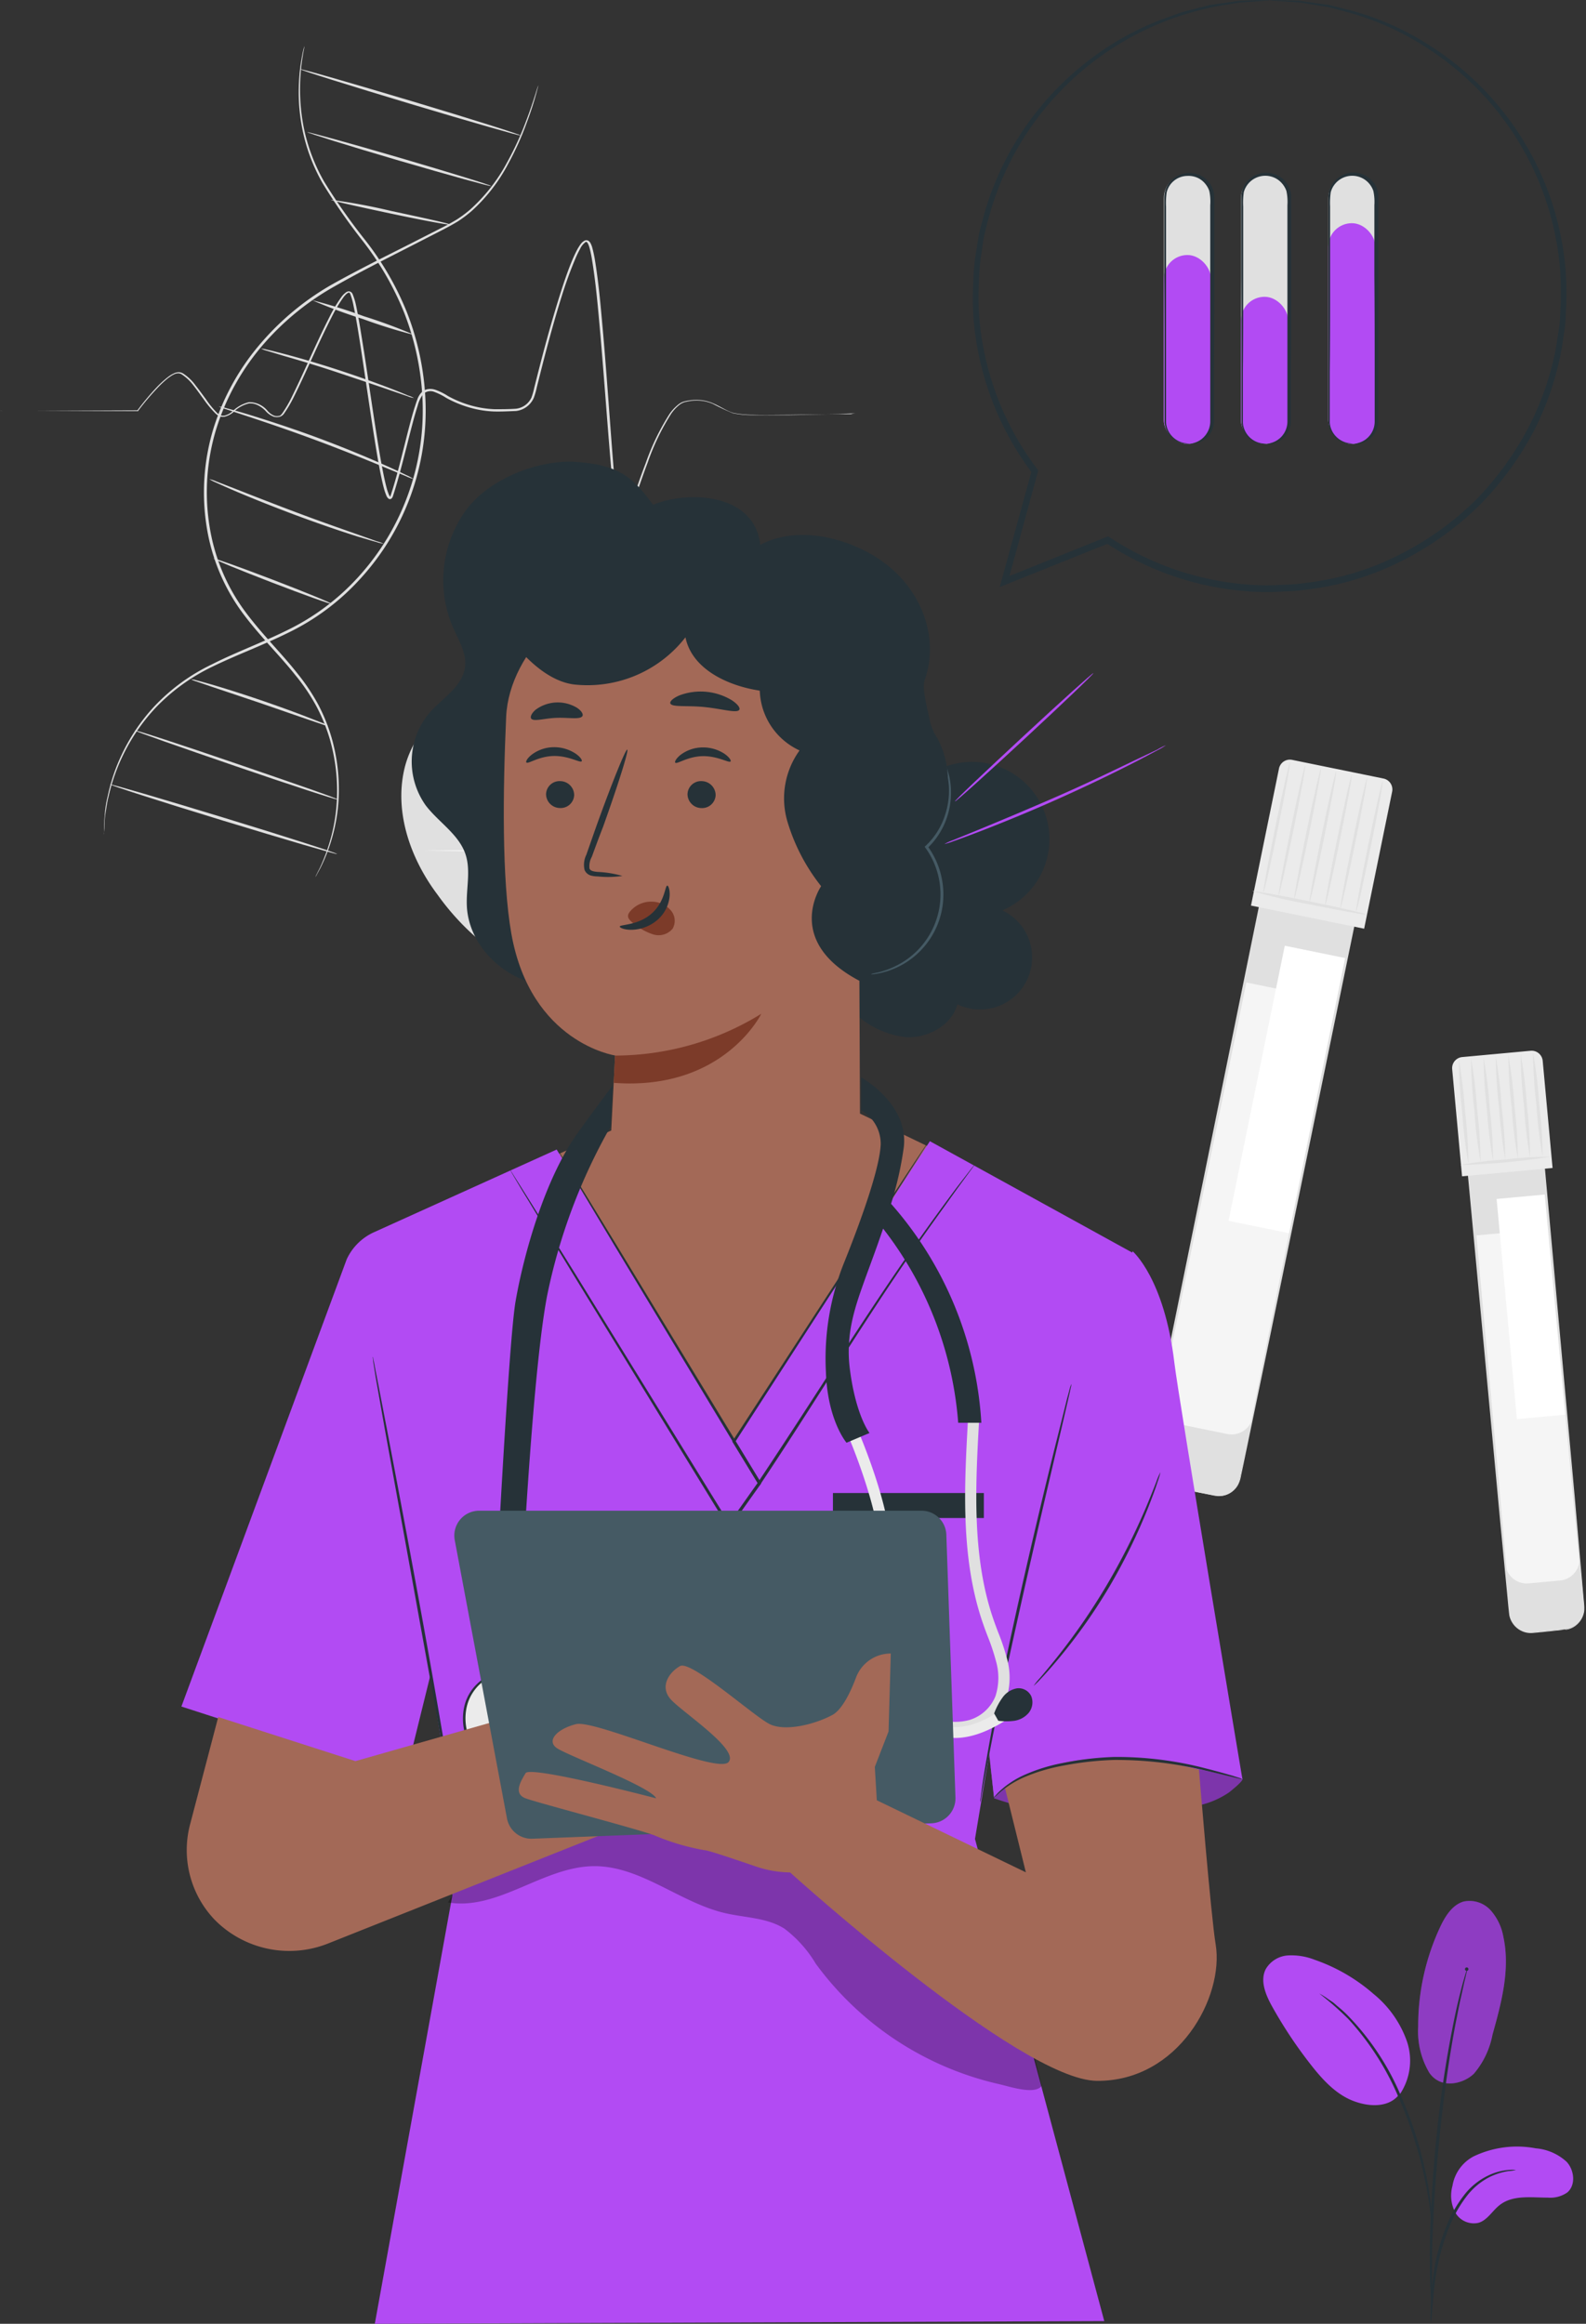 <svg xmlns="http://www.w3.org/2000/svg" width="206.526" height="302.576" viewBox="0 0 206.526 302.576"><rect x="0" y="0" width="206.526" height="302.576" fill="#333333" stroke="none"/><defs><style>.a{fill:#e0e0e0;}.b{fill:#f5f5f5;}.c{fill:#fff;}.d{fill:#ebebeb;}.e{fill:#fafafa;}.f{fill:#263238;}.g{fill:#455a64;}.h{fill:#b24bf3;}.i{fill:#a36957;}.j{fill:#7c3b29;}.k{opacity:0.3;}.l{opacity:0.2;}</style></defs><g transform="translate(-356.04 -47.262)"><g transform="translate(356.04 53.266)"><path class="a" d="M400.83,55.55a1.874,1.874,0,0,1-.043.326c-.036.21-.109.522-.167.934a27.093,27.093,0,0,0-.348,3.622,25.5,25.5,0,0,0,.478,5.737,23.587,23.587,0,0,0,2.695,7.1,77.1,77.1,0,0,0,5.332,7.577,38.523,38.523,0,0,1,5.353,9.236,35.6,35.6,0,0,1,2.463,11.525,32.438,32.438,0,0,1-8.483,23.3,30.722,30.722,0,0,1-9.417,7.041c-3.383,1.666-6.751,2.9-9.721,4.346a25.426,25.426,0,0,0-7.468,5.36,24.861,24.861,0,0,0-6.193,11.692c-.2.768-.268,1.449-.377,2.072a11.754,11.754,0,0,0-.145,1.536,7.565,7.565,0,0,1-.051.949,2.235,2.235,0,0,1,0,.326,2.168,2.168,0,0,1,0-.326v-.949c0-.4.072-.934.116-1.55a13.485,13.485,0,0,1,.34-2.086,24.157,24.157,0,0,1,1.84-5.5,24.629,24.629,0,0,1,4.3-6.346,25.411,25.411,0,0,1,7.519-5.455c2.992-1.521,6.36-2.745,9.714-4.4a30.49,30.49,0,0,0,9.265-6.925,32.177,32.177,0,0,0,8.381-23.065A35.386,35.386,0,0,0,413.8,90.212a38.713,38.713,0,0,0-5.281-9.171,77.137,77.137,0,0,1-5.317-7.635,23.435,23.435,0,0,1-2.666-7.193,24.629,24.629,0,0,1-.42-5.8,24.032,24.032,0,0,1,.42-3.622c.072-.413.152-.724.2-.927Z" transform="translate(-361.192 -55.55)"/><path class="a" d="M436.253,62.6a41.611,41.611,0,0,1-1.492,4.8,37.971,37.971,0,0,1-2.419,5.382,22.216,22.216,0,0,1-4.774,6.179,15.4,15.4,0,0,1-1.789,1.347c-.652.4-1.333.768-2.036,1.13l-4.383,2.246c-3.028,1.55-6.28,3.173-9.613,5.071a34.77,34.77,0,0,0-9.2,7.454,30.765,30.765,0,0,0-6.223,11.083,28.179,28.179,0,0,0-.9,12.655,25.223,25.223,0,0,0,4.47,10.931c2.238,3.079,4.875,5.614,6.983,8.3a26.186,26.186,0,0,1,2.745,4.115,23.593,23.593,0,0,1,1.7,4.23,24.49,24.49,0,0,1,.927,7.758,22.731,22.731,0,0,1-1.007,5.8,21.646,21.646,0,0,1-1.391,3.463c-.2.362-.355.645-.464.855a1.5,1.5,0,0,1-.174.283s.043-.109.138-.3.246-.5.435-.862a24.333,24.333,0,0,0,1.318-3.47,22.9,22.9,0,0,0,.927-5.8,24.246,24.246,0,0,0-.963-7.606,23.234,23.234,0,0,0-1.71-4.172,25.478,25.478,0,0,0-2.731-4.049c-2.1-2.659-4.745-5.179-7.019-8.294a25.578,25.578,0,0,1-4.556-11.076,28.592,28.592,0,0,1,.905-12.822,31.235,31.235,0,0,1,6.3-11.221,35.076,35.076,0,0,1,9.316-7.592c3.347-1.862,6.606-3.47,9.642-5.006l4.383-2.231c.724-.355,1.391-.724,2.028-1.108a15.43,15.43,0,0,0,1.76-1.311,22.355,22.355,0,0,0,4.766-6.078,39.84,39.84,0,0,0,2.463-5.331c.579-1.507.963-2.7,1.224-3.513.123-.391.225-.724.29-.927A2.936,2.936,0,0,1,436.253,62.6Z" transform="translate(-366.147 -57.493)"/><path class="a" d="M431.088,86.4c0,.1-3.521-.536-7.809-1.449s-7.751-1.681-7.729-1.782a77.591,77.591,0,0,1,7.809,1.449C427.654,85.535,431.088,86.288,431.088,86.4Z" transform="translate(-372.442 -63.158)"/><path class="a" d="M435.221,78.038c0,.1-5.411-1.391-12.025-3.325s-11.945-3.622-11.916-3.694,5.411,1.391,12.025,3.332S435.25,77.937,435.221,78.038Z" transform="translate(-371.265 -59.813)"/><path class="a" d="M438.775,68.353c0,.094-6.483-1.753-14.408-4.136s-14.35-4.4-14.307-4.5,6.476,1.753,14.444,4.136S438.8,68.252,438.775,68.353Z" transform="translate(-370.928 -56.698)"/><path class="a" d="M409.775,153.547c-.036.1-3.5-1.137-7.736-2.767s-7.635-3.028-7.6-3.122,3.5,1.145,7.736,2.767S409.811,153.453,409.775,153.547Z" transform="translate(-366.623 -80.935)"/><path class="a" d="M416.362,141.795a5.068,5.068,0,0,1-.927-.225c-.594-.159-1.449-.42-2.492-.724-2.086-.659-4.955-1.63-8.091-2.8s-5.947-2.311-7.968-3.173c-1.007-.435-1.818-.8-2.376-1.058a5.15,5.15,0,0,1-.848-.442,4.827,4.827,0,0,1,.905.3l2.419.942c2.036.8,4.853,1.905,7.968,3.079s5.983,2.173,8.048,2.9l2.448.869A5.179,5.179,0,0,1,416.362,141.795Z" transform="translate(-366.409 -76.998)"/><path class="a" d="M420.738,129.776a5.462,5.462,0,0,1-1-.377l-2.68-1.108c-2.26-.942-5.4-2.217-8.9-3.521s-6.708-2.39-9.033-3.158l-2.76-.913a6.46,6.46,0,0,1-1-.369,5.324,5.324,0,0,1,1.043.232c.666.174,1.615.442,2.8.8,2.347.724,5.571,1.753,9.084,3.057s6.635,2.622,8.874,3.622c1.116.5,2.014.92,2.63,1.224A5.577,5.577,0,0,1,420.738,129.776Z" transform="translate(-366.88 -73.404)"/><path class="a" d="M422.886,116.363a3.159,3.159,0,0,1-.8-.225l-2.115-.724c-1.789-.623-4.252-1.449-7-2.369s-5.237-1.652-7.048-2.173l-2.173-.659a3.731,3.731,0,0,1-.775-.283,3.281,3.281,0,0,1,.811.145c.522.109,1.26.3,2.173.536,1.833.485,4.346,1.2,7.092,2.1s5.208,1.789,6.976,2.477c.876.34,1.586.63,2.072.84A3.621,3.621,0,0,1,422.886,116.363Z" transform="translate(-368.977 -70.538)"/><path class="a" d="M425.515,105.769a67.512,67.512,0,0,1-6.744-2.093,65.425,65.425,0,0,1-6.621-2.456,68.86,68.86,0,0,1,6.744,2.093,67.121,67.121,0,0,1,6.621,2.456Z" transform="translate(-371.505 -68.137)"/><path class="a" d="M408.217,175.44a3.338,3.338,0,0,1-.724-.2l-1.912-.645-6.288-2.173-6.3-2.115-1.912-.659a3.105,3.105,0,0,1-.688-.283,2.688,2.688,0,0,1,.724.145c.464.116,1.13.3,1.949.536,1.637.478,3.883,1.181,6.346,2.021s4.672,1.652,6.259,2.275c.8.311,1.449.572,1.869.724A2.469,2.469,0,0,1,408.217,175.44Z" transform="translate(-365.507 -86.92)"/><path class="a" d="M406.736,187.567c-.036.094-5.991-1.833-13.3-4.346s-13.213-4.571-13.177-4.672,5.983,1.833,13.3,4.346S406.765,187.43,406.736,187.567Z" transform="translate(-362.715 -89.449)"/><path class="a" d="M405.384,197.318c0,.1-6.679-1.854-14.843-4.346s-14.77-4.622-14.741-4.723,6.679,1.854,14.85,4.346S405.42,197.216,405.384,197.318Z" transform="translate(-361.486 -92.122)"/><path class="a" d="M208.422,109h-.572l-1.666.065c-1.449.043-3.622.109-6.4.152h-4.636a12.641,12.641,0,0,1-2.651-.246,27.017,27.017,0,0,1-2.6-1.21,5.31,5.31,0,0,0-2.941-.391c-.254.036-.514.1-.768.152a2.231,2.231,0,0,0-.674.355,5.367,5.367,0,0,0-1.094,1.188,30.555,30.555,0,0,0-3.05,6.353c-.884,2.325-1.666,4.8-2.6,7.367-.116.319-.246.637-.384.956l-.116.239a.449.449,0,0,1-.08.13.261.261,0,0,1-.217.13c-.261-.065-.225-.2-.29-.275a1.886,1.886,0,0,1-.094-.261,15.769,15.769,0,0,1-.384-2.086c-.188-1.4-.333-2.832-.471-4.288-.529-5.8-.949-12.068-1.514-18.617-.3-3.274-.565-6.643-1.137-10.018-.08-.42-.159-.84-.275-1.253a3.051,3.051,0,0,0-.21-.565c-.1-.174-.188-.254-.3-.2a2.3,2.3,0,0,0-.724.9,12.255,12.255,0,0,0-.565,1.159,52.884,52.884,0,0,0-1.833,5.027c-1.065,3.412-2.007,6.925-2.9,10.5l-.34,1.347a9.315,9.315,0,0,1-.391,1.369,2.9,2.9,0,0,1-2.311,1.7c-.971.036-1.876.087-2.847.065a13.119,13.119,0,0,1-2.847-.42,14.531,14.531,0,0,1-3.383-1.347,8.04,8.04,0,0,0-1.557-.782,1.362,1.362,0,0,0-1.449.275,4.18,4.18,0,0,0-.724,1.528c-.181.558-.34,1.123-.5,1.688-.3,1.13-.594,2.267-.877,3.4-.58,2.26-1.13,4.491-1.847,6.693a.8.8,0,0,1-.123.232.319.319,0,0,1-.42.1.913.913,0,0,1-.311-.427,6.709,6.709,0,0,1-.29-.833c-.152-.558-.275-1.108-.391-1.666-.232-1.108-.427-2.217-.608-3.318-.724-4.4-1.318-8.693-1.956-12.872-.319-2.079-.63-4.136-1.05-6.121a8.129,8.129,0,0,0-.413-1.449c-.13-.406-.594.08-.869.435a18.97,18.97,0,0,0-1.514,2.528c-1.789,3.492-3.238,7-4.853,10.25a16.849,16.849,0,0,1-1.355,2.347,1.043,1.043,0,0,1-.594.449,1.84,1.84,0,0,1-.724,0,2.565,2.565,0,0,1-1.116-.775,3.549,3.549,0,0,0-.985-.724,2.231,2.231,0,0,0-1.145-.246,4.346,4.346,0,0,0-2.072,1.152,2.666,2.666,0,0,1-1.13.579,1.319,1.319,0,0,1-.666-.058A1.949,1.949,0,0,1,125.1,109a13.525,13.525,0,0,1-1.514-1.818c-.456-.623-.891-1.239-1.347-1.818a6.056,6.056,0,0,0-1.528-1.449c-.594-.391-1.253.1-1.782.478a13.3,13.3,0,0,0-1.449,1.362,33.9,33.9,0,0,0-2.448,2.9v.043h-.051l-13.235-.051h-4.4a2.416,2.416,0,0,1-.3,0h4.7l13.235-.051-.08.043a33.8,33.8,0,0,1,2.448-2.948,12.6,12.6,0,0,1,1.507-1.391,4,4,0,0,1,.913-.558,1.6,1.6,0,0,1,.565-.116,1.2,1.2,0,0,1,.558.174,6.121,6.121,0,0,1,1.608,1.536c.464.587.905,1.2,1.362,1.818a12.4,12.4,0,0,0,1.449,1.775,1.825,1.825,0,0,0,.456.311,1.014,1.014,0,0,0,.514.036,2.419,2.419,0,0,0,1.007-.529,4.571,4.571,0,0,1,2.173-1.217,3.064,3.064,0,0,1,2.362,1.058,2.289,2.289,0,0,0,.985.724,1.485,1.485,0,0,0,.594,0c.13,0,.283-.181.406-.348a16.477,16.477,0,0,0,1.318-2.3c1.6-3.238,3.042-6.744,4.839-10.265a18.108,18.108,0,0,1,1.543-2.579,2.636,2.636,0,0,1,.565-.572.623.623,0,0,1,.471-.145.58.58,0,0,1,.4.326,7.969,7.969,0,0,1,.435,1.384c.427,2.007.724,4.064,1.065,6.15.645,4.165,1.239,8.475,1.97,12.865.181,1.1.377,2.173.608,3.3.116.551.239,1.094.384,1.637a6.622,6.622,0,0,0,.268.782.818.818,0,0,0,.159.261c-.036,0,0,.109,0,.043h0a.406.406,0,0,0,.065-.138c.724-2.173,1.26-4.4,1.833-6.65.283-1.13.565-2.267.877-3.4.159-.565.319-1.137.507-1.7.087-.283.188-.565.29-.848a2.448,2.448,0,0,1,.493-.819,1.449,1.449,0,0,1,.877-.464,2.043,2.043,0,0,1,.963.087,7.665,7.665,0,0,1,1.637.811,14.1,14.1,0,0,0,3.3,1.311,13.291,13.291,0,0,0,2.767.406c.913,0,1.883,0,2.789-.065a2.543,2.543,0,0,0,2.014-1.449,9.489,9.489,0,0,0,.369-1.3l.34-1.347c.913-3.622,1.862-7.106,2.934-10.525.543-1.71,1.094-3.4,1.8-5.027.181-.406.369-.8.587-1.2.116-.2.232-.384.369-.572a1.507,1.507,0,0,1,.565-.485.514.514,0,0,1,.478.058.869.869,0,0,1,.261.311,2.9,2.9,0,0,1,.239.645c.116.427.2.855.283,1.282.572,3.412.833,6.773,1.13,10.047.558,6.563.963,12.8,1.449,18.624.138,1.449.275,2.9.456,4.281a15.306,15.306,0,0,0,.369,2.036,2.049,2.049,0,0,0,.08.225.486.486,0,0,0,.043.087h0s-.036,0,0,.058,0-.08-.036-.058h0a.5.5,0,0,0,.051-.094l.109-.225c.138-.3.261-.623.384-.942.927-2.543,1.724-5.027,2.622-7.353a30.527,30.527,0,0,1,3.1-6.4,5.8,5.8,0,0,1,1.152-1.231,2.246,2.246,0,0,1,.724-.384,7.713,7.713,0,0,1,.8-.152,5.491,5.491,0,0,1,3.05.413c.92.4,1.71.956,2.572,1.224a13.4,13.4,0,0,0,2.608.246c1.688.043,3.238,0,4.629,0l6.4-.087h1.666A2.668,2.668,0,0,1,208.422,109Z" transform="translate(-97.04 -61.167)"/><path class="a" d="M.014,0H12.329V76.945a2.811,2.811,0,0,1-2.811,2.811H2.811A2.811,2.811,0,0,1,0,76.945V0Z" transform="translate(164.793 108.698) rotate(11.56)"/><path class="b" d="M.014,0H12.329V55.285A2.811,2.811,0,0,1,9.518,58.1H2.811A2.811,2.811,0,0,1,0,55.285V0Z" transform="translate(162.123 121.885) rotate(11.55)"/><rect class="c" width="8.215" height="36.56" transform="translate(167.302 117.137) rotate(11.55)"/><path class="a" d="M570.995,285.522a3.158,3.158,0,0,0,1.579-.174,2.8,2.8,0,0,0,1.413-1.268,4.027,4.027,0,0,0,.355-1.181c.087-.442.174-.913.275-1.405.8-3.984,1.956-9.743,3.4-16.9,2.9-14.336,6.969-34.264,11.525-56.683l.145.217-9.316-1.9-2.753-.565.225-.145c-4.926,23.956-9.352,45.513-12.554,61.1-.8,3.89-1.536,7.4-2.173,10.5-.159.768-.319,1.514-.464,2.231-.072.355-.152.724-.217,1.058a5.032,5.032,0,0,0-.159,1,2.782,2.782,0,0,0,.6,1.739,2.738,2.738,0,0,0,1.405.92l4.984,1.065,1.3.283c.29.065.435.109.435.109l-.442-.072-1.3-.246-5.005-1a2.9,2.9,0,0,1-2.173-2.8,5.073,5.073,0,0,1,.152-1.043c.065-.34.138-.724.21-1.05.145-.724.29-1.449.449-2.238.623-3.093,1.333-6.614,2.122-10.511,3.173-15.589,7.555-37.154,12.438-61.124v-.181l.181.036,2.76.565,9.316,1.905.181.036v.181c-4.607,22.42-8.693,42.333-11.648,56.662l-3.506,16.871c-.109.5-.2.963-.3,1.405a3.95,3.95,0,0,1-.384,1.21,2.825,2.825,0,0,1-1.449,1.282,2.76,2.76,0,0,1-1.2.174,2.056,2.056,0,0,1-.406-.065Z" transform="translate(-412.824 -96.812)"/><path class="d" d="M1.463,0H13.59a1.449,1.449,0,0,1,1.449,1.449V19.66H0V1.463A1.449,1.449,0,0,1,1.463,0Z" transform="translate(166.838 92.646) rotate(11.55)"/><path class="a" d="M595.985,210.476c0,.1-3.347-.493-7.432-1.326a75.025,75.025,0,0,1-7.353-1.7c.022-.1,3.347.493,7.432,1.326S596,210.375,595.985,210.476Z" transform="translate(-418.097 -97.414)"/><path class="a" d="M583.156,201.217c-.109,0,.587-3.825,1.543-8.49s1.811-8.439,1.912-8.417-.594,3.825-1.543,8.49S583.257,201.239,583.156,201.217Z" transform="translate(-418.633 -91.038)"/><path class="a" d="M585.886,201.777c-.1,0,.587-3.825,1.543-8.49s1.811-8.439,1.912-8.417-.587,3.825-1.543,8.49S585.966,201.8,585.886,201.777Z" transform="translate(-419.386 -91.192)"/><path class="a" d="M588.706,202.35c-.1,0,.587-3.818,1.543-8.49s1.811-8.432,1.912-8.41-.587,3.818-1.543,8.49S588.808,202.372,588.706,202.35Z" transform="translate(-420.163 -91.352)"/><path class="a" d="M591.436,202.91c-.1,0,.594-3.818,1.543-8.49s1.811-8.432,1.92-8.41-.594,3.818-1.543,8.49S591.545,202.932,591.436,202.91Z" transform="translate(-420.915 -91.506)"/><path class="a" d="M594.256,203.487c-.1,0,.594-3.825,1.543-8.49s1.811-8.439,1.912-8.417-.587,3.825-1.543,8.49S594.358,203.545,594.256,203.487Z" transform="translate(-421.693 -91.663)"/><path class="a" d="M597,204.047c-.1,0,.587-3.825,1.543-8.49s1.811-8.439,1.912-8.417-.587,3.825-1.543,8.49S597.1,204.069,597,204.047Z" transform="translate(-422.448 -91.818)"/><path class="a" d="M599.816,204.627c-.1,0,.587-3.825,1.543-8.49s1.811-8.439,1.912-8.417-.587,3.818-1.543,8.49S599.947,204.642,599.816,204.627Z" transform="translate(-423.225 -91.978)"/><path class="a" d="M.007,0h9.7V59.994A2.811,2.811,0,0,1,6.9,62.8H2.811A2.811,2.811,0,0,1,0,59.994V0Z" transform="translate(191.102 144.256) rotate(-5.26)"/><path class="b" d="M.007,0h9.7V42.934A2.811,2.811,0,0,1,6.9,45.745H2.811A2.811,2.811,0,0,1,0,42.934V0Z" transform="translate(192.077 154.871) rotate(-5.26)"/><rect class="c" width="6.469" height="28.787" transform="translate(194.888 150.11) rotate(-5.26)"/><path class="a" d="M632.4,316.217a3.4,3.4,0,0,0,1.188-.435,2.767,2.767,0,0,0,1.007-1.123,2.711,2.711,0,0,0,.275-.934,5.411,5.411,0,0,0-.058-1.116c-.3-3.216-.724-7.845-1.3-13.6-1.079-11.539-2.579-27.563-4.259-45.571l.2.167-6.86.63-2.8.261.167-.2c1.724,18.972,3.274,36.017,4.39,48.338.275,3.071.522,5.853.724,8.294.116,1.217.2,2.369.311,3.39a2.746,2.746,0,0,0,1.717,2.035,4.911,4.911,0,0,0,2.231.087L631,316.3l1.029-.072h.355l-.348.051-1.029.109-1.666.174-1.065.1a2.81,2.81,0,0,1-1.224-.159,2.9,2.9,0,0,1-1.84-2.137c-.13-1.058-.217-2.173-.34-3.4-.232-2.441-.5-5.223-.8-8.294-1.145-12.315-2.731-29.359-4.506-48.331v-.188h.188l2.8-.261,6.86-.63h.188v.188c1.63,18.016,3.086,34.046,4.136,45.586.5,5.752.906,10.388,1.188,13.6a6.153,6.153,0,0,1,.043,1.145,2.9,2.9,0,0,1-1.369,2.1,2.673,2.673,0,0,1-.9.34A2.243,2.243,0,0,1,632.4,316.217Z" transform="translate(-428.672 -110.041)"/><path class="d" d="M1.456,0h8.932a1.449,1.449,0,0,1,1.449,1.449v14.01H0v-14A1.449,1.449,0,0,1,1.456,0Z" transform="translate(188.968 131.766) rotate(-5.26)"/><path class="a" d="M630.319,255.18a93.326,93.326,0,0,1-11.829,1.087,46.741,46.741,0,0,1,5.9-.724,44.912,44.912,0,0,1,5.933-.362Z" transform="translate(-428.374 -110.57)"/><path class="a" d="M619.526,251.232a59.041,59.041,0,0,1-.811-6.751,58.858,58.858,0,0,1-.435-6.78,63.232,63.232,0,0,1,.811,6.751,62.973,62.973,0,0,1,.435,6.78Z" transform="translate(-428.316 -105.753)"/><path class="a" d="M621.726,251.032a59.041,59.041,0,0,1-.811-6.751,58.844,58.844,0,0,1-.435-6.78,62.227,62.227,0,0,1,.8,6.744,62.059,62.059,0,0,1,.442,6.788Z" transform="translate(-428.923 -105.698)"/><path class="a" d="M623.976,250.852a63.231,63.231,0,0,1-.811-6.751,62.973,62.973,0,0,1-.435-6.78,59.042,59.042,0,0,1,.811,6.751A60.8,60.8,0,0,1,623.976,250.852Z" transform="translate(-429.543 -105.648)"/><path class="a" d="M626.166,250.622a63.214,63.214,0,0,1-.811-6.751,63.083,63.083,0,0,1-.435-6.78,61.051,61.051,0,0,1,.782,6.744A63.032,63.032,0,0,1,626.166,250.622Z" transform="translate(-430.147 -105.585)"/><path class="a" d="M628.426,250.412a59.055,59.055,0,0,1-.811-6.751,58.8,58.8,0,0,1-.435-6.78,63.215,63.215,0,0,1,.811,6.751,62.942,62.942,0,0,1,.435,6.78Z" transform="translate(-430.769 -105.527)"/><path class="a" d="M630.624,250.2a59.065,59.065,0,0,1-.79-6.78,58.844,58.844,0,0,1-.435-6.78,63.231,63.231,0,0,1,.811,6.751A62.948,62.948,0,0,1,630.624,250.2Z" transform="translate(-431.381 -105.461)"/><path class="a" d="M632.866,250a63.238,63.238,0,0,1-.811-6.744,63.013,63.013,0,0,1-.435-6.788,59.041,59.041,0,0,1,.811,6.751A58.857,58.857,0,0,1,632.866,250Z" transform="translate(-431.993 -105.414)"/><path class="a" d="M215.586,177.817c-1.275-5.665-6.657-10.525-12.431-9.96a12.666,12.666,0,0,0-8.57,5.158,24.7,24.7,0,0,0-2.007,2.9,24.7,24.7,0,0,0-2.007-2.9,12.749,12.749,0,0,0-8.562-5.172c-5.8-.572-11.156,4.288-12.445,9.946s.848,11.67,4.346,16.306a32.678,32.678,0,0,0,19.131,12.836c6.483-1.492,14.705-8.186,18.2-12.814S216.861,183.475,215.586,177.817Z" transform="translate(-116.925 -83.589)"/><path class="e" d="M215.065,192.63h-2.927l-7.932.058.138-.1c-.724,2.564-1.528,5.563-2.434,8.852l-.145.536-.181-.522-4.622-13.264c-.514-1.449-1.014-2.934-1.507-4.346l.34.036L190.6,192.7l-.043.08h-.1l-13.944-.072-3.948-.051h-1.05a1.246,1.246,0,0,1-.355,0h1.405l3.948-.043,13.944-.065-.145.087,5.15-8.852.2-.355.138.384q.739,2.173,1.507,4.346l4.614,13.35h-.333c.934-3.289,1.775-6.28,2.5-8.838v-.1h.1l7.932.065h2.738Z" transform="translate(-117.468 -87.898)"/></g><g transform="translate(379.662 107.376)"><path class="f" d="M514.465,188.592a10.069,10.069,0,1,1,12.249,14.951,6.78,6.78,0,1,1-5.846,12.235c-.789,2.781-3.9,4.462-6.787,4.266a11.66,11.66,0,0,1-7.454-4.02,18.218,18.218,0,0,1-4.4-16.661A16.114,16.114,0,0,1,514.7,187.715" transform="translate(-419.816 -145.119)"/><path class="g" d="M521.931,184a1.5,1.5,0,0,1,.123.2,5.209,5.209,0,0,1,.275.623,8.947,8.947,0,0,1,.558,2.492,10.063,10.063,0,0,1-.427,3.861,9.736,9.736,0,0,1-2.586,4.187v-.239a10.612,10.612,0,0,1,1.92,4.614,10.474,10.474,0,0,1-8.236,11.945,7.185,7.185,0,0,1-.992.13,1.884,1.884,0,0,1-.355,0c0-.043.478-.08,1.318-.275a11.163,11.163,0,0,0,3.318-1.449,10.366,10.366,0,0,0,2.738-14.756l-.094-.13.116-.109a9.417,9.417,0,0,0,2.535-4.013,10.09,10.09,0,0,0,.5-3.752A12.134,12.134,0,0,0,521.931,184Z" transform="translate(-422.705 -145.062)"/><path class="h" d="M554.645,181.22a8.12,8.12,0,0,1-1.072.637c-.724.384-1.724.927-2.992,1.579-2.55,1.311-6.1,3.042-10.091,4.824s-7.657,3.26-10.33,4.281c-1.333.507-2.419.913-3.18,1.174a8.373,8.373,0,0,1-1.181.369,7.719,7.719,0,0,1,1.13-.507l3.137-1.282c2.644-1.087,6.288-2.608,10.272-4.346s7.548-3.47,10.141-4.716l3.05-1.449a8.225,8.225,0,0,1,1.116-.565Z" transform="translate(-426.45 -144.296)"/><path class="h" d="M545.73,168.26c.065.08-3.912,3.883-8.888,8.49s-9.069,8.294-9.142,8.215,3.912-3.854,8.91-8.49S545.657,168.187,545.73,168.26Z" transform="translate(-426.973 -140.724)"/><path class="f" d="M475.5,142.093c0-7.794-9.316-8.178-14.024-6.23-2.535-3.477-4.346-5.23-10.178-5.592-4.281-.275-10.808,1.876-14.1,6.186a15.552,15.552,0,0,0-1.753,15.408c.724,1.644,1.76,3.3,1.557,5.071-.3,2.579-2.941,4.086-4.651,6.034a9.844,9.844,0,0,0-.464,12.047c1.659,2.173,4.3,3.745,5.172,6.353.724,2.173.043,4.571.181,6.874.254,4.238,3.47,7.968,7.411,9.5a17.894,17.894,0,0,0,12.438-.261" transform="translate(-400.062 -130.248)"/><path class="i" d="M445.75,230.172l14.611-6.519.5-9.772s-10.982-1.623-13.51-15.864c-1.253-7.085-1.1-18.74-.674-28.251.391-8.584,9.475-17.306,18.03-16.552l27.788,4.774V162.6l.254,58.849,14.372,6.932-32.6,38.508Z" transform="translate(-404.387 -136.564)"/><path class="f" d="M454.2,189.357a1.825,1.825,0,0,0,1.8,1.811,1.76,1.76,0,0,0,1.862-1.681,1.833,1.833,0,0,0-1.8-1.818,1.753,1.753,0,0,0-1.862,1.688Z" transform="translate(-406.716 -146.073)"/><path class="f" d="M450.658,183.562c.232.232,1.6-.819,3.571-.848s3.434.934,3.622.688c.109-.109-.13-.536-.768-.985a5.071,5.071,0,0,0-2.9-.848,4.817,4.817,0,0,0-2.84.978C450.745,183.018,450.542,183.453,450.658,183.562Z" transform="translate(-405.732 -144.392)"/><path class="f" d="M479.63,189.357a1.826,1.826,0,0,0,1.8,1.818,1.76,1.76,0,0,0,1.862-1.688,1.84,1.84,0,0,0-1.8-1.818,1.753,1.753,0,0,0-1.862,1.688Z" transform="translate(-413.725 -146.073)"/><path class="f" d="M477.419,183.594c.232.239,1.608-.819,3.578-.848s3.434.934,3.622.688c.1-.109-.138-.536-.775-.985a5.071,5.071,0,0,0-2.9-.84,4.825,4.825,0,0,0-2.84.971C477.506,183.058,477.31,183.493,477.419,183.594Z" transform="translate(-413.108 -144.403)"/><path class="f" d="M466.018,198.453a13.753,13.753,0,0,0-3.216-.522c-.507-.043-.985-.13-1.072-.471a2.535,2.535,0,0,1,.311-1.5c.449-1.231.92-2.514,1.449-3.861,1.97-5.5,3.383-10.011,3.166-10.091s-2,4.346-3.97,9.808c-.478,1.355-.927,2.651-1.362,3.883a2.934,2.934,0,0,0-.225,1.985,1.268,1.268,0,0,0,.84.724,3.579,3.579,0,0,0,.855.109A12.887,12.887,0,0,0,466.018,198.453Z" transform="translate(-408.596 -144.514)"/><path class="j" d="M466.541,234.93a36.342,36.342,0,0,0,19.037-5.44s-4.9,10.069-19.218,8.99Z" transform="translate(-410.068 -157.6)"/><path class="j" d="M469.112,210.72a3.571,3.571,0,0,1,3.166-1.376,3.289,3.289,0,0,1,2.26,1.159,2.065,2.065,0,0,1,.2,2.354,2.376,2.376,0,0,1-2.572.724,7.548,7.548,0,0,1-2.55-1.449,2.26,2.26,0,0,1-.572-.572.667.667,0,0,1,0-.724" transform="translate(-410.777 -152.043)"/><path class="f" d="M473.643,206.45c-.319,0-.29,2.13-2.094,3.68s-4.086,1.355-4.1,1.659c0,.13.514.406,1.449.413a5.331,5.331,0,0,0,3.426-1.26,4.636,4.636,0,0,0,1.615-3.086C474.006,206.964,473.759,206.435,473.643,206.45Z" transform="translate(-410.368 -151.25)"/><path class="f" d="M476.536,173.111c.2.529,2.173.239,4.484.478s4.2.84,4.5.348c.138-.232-.2-.724-.963-1.231a7.845,7.845,0,0,0-6.845-.637C476.869,172.43,476.449,172.857,476.536,173.111Z" transform="translate(-412.869 -141.635)"/><path class="f" d="M451.51,175.629c.355.435,1.71-.051,3.339-.1s3.021.246,3.332-.225c.138-.232-.094-.681-.724-1.094a4.846,4.846,0,0,0-5.375.268C451.539,174.948,451.358,175.411,451.51,175.629Z" transform="translate(-405.961 -142.175)"/><path class="f" d="M441.83,150.663c2.173,5.071,7.164,12.59,12.626,13.256a16.161,16.161,0,0,0,14.488-6.143c.826,4.071,5.346,6.23,9.417,6.9a16.319,16.319,0,0,0,8.693-.587,8.605,8.605,0,0,0,5.5-6.367c.427-2.9-3.687-10.04-6.577-10.576" transform="translate(-403.307 -134.906)"/><path class="f" d="M492.363,159.776a8.881,8.881,0,0,0,4.411,11.7,10.665,10.665,0,0,0-1.608,9.164,25.017,25.017,0,0,0,4.419,8.512s-4.911,7.106,4.977,12.315c0,0,6.94-2.173,3.839-12.612a3.1,3.1,0,0,1,.13-2.275,3.912,3.912,0,0,1,1.717-1.355,11.366,11.366,0,0,0,4.484-15.306,7.435,7.435,0,0,1-.963-2.173c-.2-1.174-1.094-4.238-.724-5.36,2.122-5.86-.609-13.14-7.483-16.755-5.513-2.9-12.416-3.383-16.661,1.2" transform="translate(-416.28 -133.877)"/><path class="h" d="M503.118,303.764l9.417-36.835L486.116,252.39l-25.5,39.305-23.1-38.219-23.8,10.772a7.164,7.164,0,0,0-3.542,3.521L388.65,326l29.091,9.417,3.332-13.5,3.832,23.3-11.069,61.153,94.989-.348-16.835-62.783,2.34-14Z" transform="translate(-388.65 -163.911)"/><g class="k" transform="translate(34.72 173.16)"><path d="M436.58,383.727c6.519,1.1,12.387-4.672,18.993-4.723,6.092-.043,11.148,4.73,17.081,6.114,2.615.608,5.469.587,7.729,2.021a15.97,15.97,0,0,1,4.086,4.571A40.8,40.8,0,0,0,508.3,407.378c1.449.326,4.694,1.449,5.585.225l-.942-3.752-.826-11.38-31.83-23.18-36.328,1.782Z" transform="translate(-436.58 -369.29)"/></g><rect class="f" width="19.653" height="3.253" transform="translate(84.84 134.289)"/><path class="h" d="M534.572,366.508c7.968,2.825,16.661,2.4,24.977,1.174a11.424,11.424,0,0,0,5.6-1.927c.522-.413,1.782-1.449,1.76-1.724-.058-.761-1.449-1.775-2.238-2.4a26.759,26.759,0,0,0-21.58-5.071,16,16,0,0,0-5.636,2.173c-1.688,1.13-2.745,1.753-3.325,3.7" transform="translate(-428.746 -192.479)"/><g class="k" transform="translate(105.384 163.562)"><path d="M534.572,366.508c7.968,2.825,16.661,2.4,24.977,1.174a11.424,11.424,0,0,0,5.6-1.927c.522-.413,1.782-1.449,1.76-1.724-.058-.761-1.449-1.775-2.238-2.4a26.759,26.759,0,0,0-21.58-5.071,16,16,0,0,0-5.636,2.173c-1.688,1.13-2.745,1.753-3.325,3.7" transform="translate(-534.13 -356.04)"/></g><path class="h" d="M566.57,340.914s-8.345-49.773-8.859-54.213c-1.3-11.011-5.44-14.531-5.44-14.531L532.9,331.447l1.34,11.945S540.361,334.178,566.57,340.914Z" transform="translate(-428.407 -169.363)"/><path class="f" d="M558.359,311.89a8.361,8.361,0,0,1-.362,1.231c-.246.79-.659,1.912-1.2,3.289a75.68,75.68,0,0,1-5.071,10.366,71.8,71.8,0,0,1-6.65,9.417c-.949,1.13-1.746,2.028-2.318,2.622a9.9,9.9,0,0,1-.913.9,7.967,7.967,0,0,1,.8-1c.536-.623,1.3-1.543,2.224-2.695a83.449,83.449,0,0,0,6.52-9.461,87.017,87.017,0,0,0,5.158-10.243c.565-1.362,1.014-2.47,1.3-3.238A8.692,8.692,0,0,1,558.359,311.89Z" transform="translate(-430.874 -180.31)"/><path class="f" d="M434.266,354.662a.478.478,0,0,1-.043-.159,3.323,3.323,0,0,0-.087-.485c-.065-.456-.167-1.072-.29-1.854-.275-1.644-.659-3.962-1.137-6.809-1-5.781-2.448-13.676-4.028-22.442s-3.028-16.661-4.078-22.456l-1.2-6.809c-.116-.775-.217-1.4-.29-1.854l-.051-.485a.421.421,0,0,1,0-.167.565.565,0,0,1,.043.159,3.229,3.229,0,0,0,.094.478c.087.456.2,1.072.355,1.847.319,1.637.761,3.941,1.311,6.78,1.094,5.73,2.593,13.655,4.194,22.413s2.984,16.7,3.912,22.456c.464,2.9.8,5.216,1.021,6.831.094.79.167,1.413.225,1.869a1.607,1.607,0,0,0,.043.485A.724.724,0,0,1,434.266,354.662Z" transform="translate(-398.133 -174.591)"/><path class="f" d="M544.127,296a2.89,2.89,0,0,1-.1.558c-.087.4-.2.927-.355,1.586-.326,1.413-.782,3.4-1.347,5.8-1.152,4.919-2.745,11.706-4.433,19.225s-3.158,14.336-4.129,19.29c-.478,2.477-.869,4.484-1.108,5.875-.116.666-.217,1.2-.29,1.6a2.752,2.752,0,0,1-.123.551,3.3,3.3,0,0,1,.051-.565q.087-.608.217-1.608c.2-1.405.543-3.419.992-5.9.906-4.969,2.325-11.8,4.02-19.327s3.325-14.3,4.542-19.2c.609-2.419,1.108-4.39,1.449-5.8.174-.652.319-1.174.42-1.572a2.759,2.759,0,0,1,.2-.507Z" transform="translate(-428.225 -175.931)"/><path class="f" d="M447.66,256.368a1.232,1.232,0,0,1,.159.225l.449.724c.4.623.963,1.521,1.688,2.673l6.143,9.844L476.382,302.7h-.311l.956-1.355c1.036-1.449,2.05-2.9,3.006-4.23v.246l-18.718-31.04c-2.347-3.919-4.238-7.085-5.549-9.287l-1.485-2.514-.377-.659a1.151,1.151,0,0,1-.123-.232,1.7,1.7,0,0,1,.152.21l.406.645c.362.58.884,1.449,1.543,2.485,1.34,2.173,3.267,5.324,5.65,9.221l18.834,30.975.058.1-.065.1c-.963,1.347-1.978,2.782-3.006,4.23l-.963,1.355-.167.232-.145-.239-20.2-32.96c-2.55-4.194-4.614-7.584-6.049-9.953-.724-1.159-1.246-2.072-1.63-2.709l-.413-.724a1.283,1.283,0,0,1-.123-.232Z" transform="translate(-404.914 -164.253)"/><path class="f" d="M513.386,252.09a.725.725,0,0,1-.109.21l-.37.594-1.449,2.275-5.361,8.367L488.032,291.5v-.2c.8,1.3,1.644,2.695,2.506,4.093l.811,1.326h-.319c3.868-5.8,7.432-11.344,10.7-16.378s6.244-9.533,8.838-13.242,4.759-6.65,6.28-8.693l1.775-2.3.471-.594a1.58,1.58,0,0,1,.167-.188,1.119,1.119,0,0,1-.138.217l-.442.608c-.406.551-.978,1.34-1.717,2.34-1.449,2.036-3.622,5-6.179,8.693s-5.527,8.229-8.765,13.278-6.787,10.685-10.656,16.48l-.167.246-.152-.254-.811-1.326-2.5-4.093-.065-.094.065-.1,18.168-27.9,5.455-8.3,1.492-2.238.391-.572Z" transform="translate(-415.941 -163.829)"/><path class="d" d="M448.238,348.082a6.338,6.338,0,0,0-8.026,2.695,6.592,6.592,0,0,0,.869,7.244c1.717,1.825,5.875,3.071,7.809.869Z" transform="translate(-402.666 -190.142)"/><path class="f" d="M448.17,348.047a5.174,5.174,0,0,1,.094.768c.043.565.109,1.3.181,2.209.138,1.978.326,4.68.543,7.852v.072l-.043.051a4.078,4.078,0,0,1-3.383,1.231,7.526,7.526,0,0,1-3.7-1.26,5.607,5.607,0,0,1-2.253-2.977,7.243,7.243,0,0,1-.239-3.477,5.882,5.882,0,0,1,1.34-2.854,6.584,6.584,0,0,1,2.173-1.644,6.244,6.244,0,0,1,3.89-.456,4.738,4.738,0,0,1,1.362.485,10.055,10.055,0,0,0-1.384-.34,6.28,6.28,0,0,0-3.752.558,5.8,5.8,0,0,0-3.31,4.31,6.809,6.809,0,0,0,.246,3.3,5.252,5.252,0,0,0,2.108,2.782,7.243,7.243,0,0,0,3.513,1.2,3.737,3.737,0,0,0,3.1-1.086l-.043.123c-.159-3.144-.29-5.8-.391-7.78-.036-.92-.065-1.673-.087-2.246a6.145,6.145,0,0,1,.036-.826Z" transform="translate(-402.598 -190.107)"/><path class="f" d="M444.41,319.107s2.065-42.551,3.129-48.65,3.8-15.937,8.113-21.927c4.122-5.7,4.527-6.1,4.527-6.1l-.275,5.31a74.612,74.612,0,0,0-8.273,22.072c-2.3,12.054-3.875,49.258-3.875,49.258Z" transform="translate(-404.018 -161.166)"/><path class="a" d="M526.551,343.329a9.416,9.416,0,0,1-3.52-.724l.55-1.34a7.164,7.164,0,0,0,4.687.369,5.31,5.31,0,0,0,3.426-3.115,7.824,7.824,0,0,0,.072-4.535,27.374,27.374,0,0,0-1.079-3.238c-.181-.471-.362-.942-.536-1.449-3.042-8.555-2.514-18.11-2.05-26.578l1.449.08c-.456,8.309-.971,17.733,1.978,26.013.167.471.34.927.514,1.391a28.131,28.131,0,0,1,1.145,3.412,9.121,9.121,0,0,1-.13,5.4A6.679,6.679,0,0,1,528.709,343a7.409,7.409,0,0,1-2.159.333Z" transform="translate(-425.687 -177.783)"/><path class="d" d="M522.43,344.515a8.051,8.051,0,0,1-6.375-3.412c-2.391-2.941-2.774-10.236-3.108-16.661-.116-2.3-.232-4.477-.435-6.056-.724-5.563-3.9-13.039-3.933-13.1l1.326-.572c.138.311,3.3,7.722,4.042,13.5.21,1.63.326,3.832.449,6.157.3,5.911.688,13.271,2.782,15.842,3.158,3.89,6.99,3.854,12.423-.123l.855,1.173C527.465,343.421,524.821,344.515,522.43,344.515Z" transform="translate(-421.704 -178.331)"/><path class="f" d="M534.75,354a8.466,8.466,0,0,1,1.108-2.086,2.9,2.9,0,0,1,1.869-1.181,1.818,1.818,0,0,1,1.854,1.021,2.173,2.173,0,0,1-.333,2.173,3.043,3.043,0,0,1-1.847,1.029,8.214,8.214,0,0,1-2.108,0" transform="translate(-428.917 -191.013)"/><path class="f" d="M511.939,260.612a46.955,46.955,0,0,1,9.779,25.281h3.013a47.3,47.3,0,0,0-11.757-28.512,44.6,44.6,0,0,0,1.659-7.367c.666-5.657-5.542-9.084-5.542-9.084v4.288a5.006,5.006,0,0,1,2.535,4.448c-.138,3.05-2.427,9.533-4.665,15.125a33.532,33.532,0,0,0-2.47,14.488c.21,6.338,2.687,9.214,2.687,9.214l2.992-1.268s-1.789-2.238-2.564-8.359c-.594-4.68.79-8.338,1.992-11.721C510.208,265.465,511.085,263.147,511.939,260.612Z" transform="translate(-420.565 -160.753)"/><path class="i" d="M393.71,355l-3.622,13.814a13.133,13.133,0,0,0,3.166,12.59c.2.2.4.391.6.572h0A13.655,13.655,0,0,0,408,384.494l37.516-14.93-5.542-16.914-28.4,8.091Z" transform="translate(-388.914 -191.544)"/><path class="g" d="M437.768,322.656l6.8,36.219a3.238,3.238,0,0,0,3.31,2.644l51.968-2.007a3.253,3.253,0,0,0,3.122-3.354l-1.188-34.22a3.238,3.238,0,0,0-3.245-3.129H440.955a3.238,3.238,0,0,0-3.187,3.846Z" transform="translate(-402.172 -182.218)"/><path class="i" d="M497.74,344.48h0a4.824,4.824,0,0,0-4.506,3.071c-.724,1.963-1.854,4.252-3.071,4.911-2.253,1.231-6.15,2.217-8.193,1.21s-10.243-8.374-11.677-7.555-2.666,2.659-1.231,4.3,9,6.556,7.548,8.2-17.385-5.578-19.87-4.94-3.89,2.173-2.456,3.137,12.315,5.071,12.9,6.52c0,0-16.386-4.3-17-3.274s-1.637,2.659,0,3.274,15.777,4.3,17,4.919a29.7,29.7,0,0,0,6.324,1.84c.442,0,3.622,1.079,6.6,2.094a14.444,14.444,0,0,0,10.192-.268l1.659-.681a6.519,6.519,0,0,0,4.035-6.411l-.333-5.585,1.789-4.614Z" transform="translate(-405.366 -189.293)"/><path class="i" d="M498.05,378.143s29.9,27.07,39.972,27.15c10.612.08,16.589-10.931,15.458-17.776-.609-3.622-2.173-22.739-2.173-22.739-7.106-1.941-17.726-2.811-25.3,2.224l2.76,11.141-19.964-9.649Z" transform="translate(-418.802 -194.465)"/><path class="f" d="M567.033,365.967a1.447,1.447,0,0,1-.34-.058l-.971-.232c-.833-.2-2.043-.5-3.542-.84a49.5,49.5,0,0,0-11.88-1.376,41.553,41.553,0,0,0-6.52.724,23.673,23.673,0,0,0-5.143,1.514,12.731,12.731,0,0,0-3.071,1.891c-.645.558-.956.92-.985.9a1.183,1.183,0,0,1,.2-.283,7.971,7.971,0,0,1,.688-.724,11.705,11.705,0,0,1,3.057-2.021,22.259,22.259,0,0,1,5.187-1.615,39.445,39.445,0,0,1,6.606-.775,45.68,45.68,0,0,1,11.945,1.492c1.5.377,2.7.724,3.528.963l.942.3A1.992,1.992,0,0,1,567.033,365.967Z" transform="translate(-428.87 -194.416)"/></g><g transform="translate(520.549 294.778)"><path class="h" d="M612.44,411.348c1.529,2.173,4.455,1.413,5.8.087a11.014,11.014,0,0,0,2.412-5.071c1.166-4.158,2.333-8.526,1.413-12.742a7.005,7.005,0,0,0-1.652-3.448,3.709,3.709,0,0,0-3.513-1.145c-1.449.406-2.376,1.862-3.028,3.238a30.424,30.424,0,0,0-2.9,13.039,10.6,10.6,0,0,0,1.449,6.012" transform="translate(-590.81 -388.951)"/><g class="l" transform="translate(20.159)"><path d="M612.44,411.348c1.529,2.173,4.455,1.413,5.8.087a11.014,11.014,0,0,0,2.412-5.071c1.166-4.158,2.333-8.526,1.413-12.742a7.005,7.005,0,0,0-1.652-3.448,3.709,3.709,0,0,0-3.513-1.145c-1.449.406-2.376,1.862-3.028,3.238a30.424,30.424,0,0,0-2.9,13.039,10.6,10.6,0,0,0,1.449,6.012" transform="translate(-610.97 -388.951)"/></g><path class="h" d="M619.825,434.383a13.112,13.112,0,0,1,8.1-1.05,6.737,6.737,0,0,1,4.02,1.76c1.007,1.094,1.21,3.035.073,3.991a3.861,3.861,0,0,1-2.521.666c-2.173,0-4.527-.369-6.23.934-.971.724-1.608,1.97-2.774,2.34a2.774,2.774,0,0,1-3.05-1.326,4.716,4.716,0,0,1-.369-3.484A5.3,5.3,0,0,1,619.825,434.383Z" transform="translate(-592.444 -401.12)"/><path class="h" d="M600.67,417.167a7.831,7.831,0,0,0,1.166-7.244,13.887,13.887,0,0,0-4.346-6.165A23.179,23.179,0,0,0,589.8,399.3a8.265,8.265,0,0,0-3.441-.558,3.622,3.622,0,0,0-2.9,1.775c-.79,1.536,0,3.39.84,4.9a58.273,58.273,0,0,0,5.071,7.613c1.514,1.927,3.26,3.832,5.556,4.687s4.687.724,5.889-.862" transform="translate(-583.14 -391.648)"/><path class="f" d="M613.214,457.152a4.627,4.627,0,0,0,.13-.985c.065-.724.145-1.6.239-2.666a37.822,37.822,0,0,1,.572-3.926,30.292,30.292,0,0,1,1.384-4.629,16.873,16.873,0,0,1,2.333-4.2,8.794,8.794,0,0,1,2.963-2.506,8.411,8.411,0,0,1,2.506-.8,5.069,5.069,0,0,0,.971-.145,4.485,4.485,0,0,0-.985,0,7.425,7.425,0,0,0-2.622.724,8.692,8.692,0,0,0-3.122,2.521,16.743,16.743,0,0,0-2.419,4.288,28.753,28.753,0,0,0-1.376,4.708,33.545,33.545,0,0,0-.485,3.97c-.08,1.137-.1,2.057-.116,2.687a4.627,4.627,0,0,0,.029.963Z" transform="translate(-591.417 -402.266)"/><path class="f" d="M613.352,445.072a1.872,1.872,0,0,0,0-.456v-6.07c.072-4.028.377-9.591,1-15.7s1.449-11.59,2.26-15.567c.188-.992.369-1.883.551-2.666s.312-1.449.449-2,.217-.934.3-1.268a.225.225,0,1,0-.08,0c-.1.326-.217.724-.369,1.246s-.326,1.21-.522,1.992-.4,1.666-.609,2.659a148.293,148.293,0,0,0-2.383,15.589c-.623,6.128-.884,11.7-.877,15.741,0,2.021.051,3.622.109,4.781,0,.522.065.956.087,1.3a2.177,2.177,0,0,0,.087.427Z" transform="translate(-591.389 -392.243)"/><path class="f" d="M607.821,435.59a8.386,8.386,0,0,0,0-1.355c-.058-.869-.188-2.13-.449-3.673a50.445,50.445,0,0,0-3.535-11.634,33.647,33.647,0,0,0-6.657-10.192,15.662,15.662,0,0,0-1.557-1.449c-.239-.2-.449-.4-.659-.558l-.609-.406a8.536,8.536,0,0,0-1.145-.724,40.565,40.565,0,0,1,3.767,3.31,35.494,35.494,0,0,1,6.52,10.141,50.527,50.527,0,0,1,2.3,6.259,53.954,53.954,0,0,1,1.318,5.3c.29,1.521.464,2.767.565,3.622a9.668,9.668,0,0,0,.145,1.362Z" transform="translate(-585.916 -393.54)"/></g><g transform="translate(482.714 47.262)"><rect class="a" width="6.136" height="35.097" rx="3.068" transform="translate(24.882 22.715)"/><rect class="h" width="6.136" height="24.607" rx="3.068" transform="translate(24.882 33.205)"/><rect class="a" width="6.136" height="35.097" rx="3.068" transform="translate(34.93 22.715)"/><rect class="h" width="6.136" height="19.167" rx="3.068" transform="translate(34.93 38.645)"/><rect class="a" width="6.136" height="35.097" rx="3.068" transform="translate(46.295 22.715)"/><rect class="h" width="6.136" height="28.758" rx="3.068" transform="translate(46.295 29.061)"/><path class="f" d="M568.44,113.651a3.045,3.045,0,0,0,.768-.145,2.9,2.9,0,0,0,1.7-1.318,2.847,2.847,0,0,0,.413-1.507c0-.6,0-1.246,0-1.941V82.561A6.812,6.812,0,0,0,571.2,80.7a2.832,2.832,0,0,0-2.847-1.963,2.8,2.8,0,0,0-2.7,2.122,9.42,9.42,0,0,0-.087,1.883v28.092a2.833,2.833,0,0,0,.5,1.449,2.991,2.991,0,0,0,1.782,1.217c.5.1.775.08.775.1a2.34,2.34,0,0,1-.79,0,3.042,3.042,0,0,1-1.891-1.2,3,3,0,0,1-.558-1.557v-6.664c0-3.506,0-7.671-.043-12.315V81.778a4.1,4.1,0,0,1,.094-1.014,3.187,3.187,0,0,1,3.071-2.4,3.318,3.318,0,0,1,1.992.572,3.246,3.246,0,0,1,1.21,1.652,3.77,3.77,0,0,1,.145,1.014V91.71c0,4.622,0,8.787-.043,12.315v6.664a3.071,3.071,0,0,1-.464,1.579,2.962,2.962,0,0,1-2.122,1.326,2.288,2.288,0,0,1-.782.058Z" transform="translate(-540.399 -55.832)"/><path class="f" d="M582.291,113.64a3.045,3.045,0,0,0,.768-.145,2.9,2.9,0,0,0,2.122-2.825c0-.6,0-1.246,0-1.941V82.549a6.809,6.809,0,0,0-.13-1.862,2.9,2.9,0,0,0-5.549.159,9.464,9.464,0,0,0-.08,1.883V91.88c0,4.622,0,8.787-.043,12.315v6.657a2.937,2.937,0,0,0,2.289,2.666c.493.1.775.08.768.1a2.333,2.333,0,0,1-.79,0,3.014,3.014,0,0,1-2.441-2.76v-6.664c0-3.506,0-7.671-.036-12.315V81.738a3.785,3.785,0,0,1,.094-1.014,3.18,3.18,0,0,1,3.071-2.4,3.281,3.281,0,0,1,1.985.572,3.216,3.216,0,0,1,1.217,1.652,3.49,3.49,0,0,1,.138,1.014V91.7c0,4.622,0,8.787-.036,12.315v6.664a3.014,3.014,0,0,1-.471,1.579,2.955,2.955,0,0,1-1.811,1.318,2.332,2.332,0,0,1-1.065.065Z" transform="translate(-544.21 -55.821)"/><path class="f" d="M597.975,113.629a3.045,3.045,0,0,0,.768-.145,2.9,2.9,0,0,0,2.122-2.825v-6.664c0-3.506,0-7.671-.043-12.315V82.538a6.809,6.809,0,0,0-.13-1.862,2.9,2.9,0,0,0-5.549.159,10.019,10.019,0,0,0-.087,1.883v9.12c0,4.622,0,8.787-.043,12.315v6.657a2.9,2.9,0,0,0,.5,1.449,3.006,3.006,0,0,0,1.782,1.217c.5.1.775.08.775.1a2.333,2.333,0,0,1-.79,0,3.013,3.013,0,0,1-2.441-2.76c0-.608,0-1.246,0-1.941V81.7a3.783,3.783,0,0,1,.094-1.014,3.284,3.284,0,0,1,6.273-.181,3.49,3.49,0,0,1,.138,1.014v29.12a3.013,3.013,0,0,1-.471,1.579,2.956,2.956,0,0,1-1.811,1.318,2.332,2.332,0,0,1-1.087.094Z" transform="translate(-548.529 -55.809)"/><path class="f" d="M569.571,47.275a4.137,4.137,0,0,1,.659,0l1.949.051a11.61,11.61,0,0,1,1.449.065l1.717.246,2.007.283,2.238.558a36.314,36.314,0,0,1,10.866,4.738,38.335,38.335,0,0,1,17.617,28.823,39.5,39.5,0,0,1,.1,5.252c-.058.891-.043,1.789-.174,2.687s-.268,1.8-.406,2.709a38.63,38.63,0,0,1-3.622,10.692,40.92,40.92,0,0,1-7.019,9.613,40.276,40.276,0,0,1-10.062,7.244A36.7,36.7,0,0,1,574.627,124a24.544,24.544,0,0,1-3.274.275,27.875,27.875,0,0,1-3.3.058,38.6,38.6,0,0,1-19.812-6.382l.4.043-13.43,5.389-.79.319.225-.826,3.948-14.357.065.348a38.5,38.5,0,0,1-7.164-16.407,34.814,34.814,0,0,1-.514-8.446,27.387,27.387,0,0,1,.377-4.035c.109-.659.21-1.318.312-1.97s.311-1.268.464-1.9a38.458,38.458,0,0,1,14.98-21.8,36.645,36.645,0,0,1,8.917-4.7l2.007-.724,1.92-.514,1.739-.435c.565-.109,1.1-.167,1.608-.239,1.014-.13,1.905-.3,2.688-.348l1.978-.065h1.2a2.537,2.537,0,0,1,.413,0,1.449,1.449,0,0,1-.413.058l-1.2.094-1.963.13c-.775.065-1.659.261-2.666.406A38.219,38.219,0,0,0,532.8,76.308c-.145.623-.333,1.239-.449,1.869s-.2,1.282-.29,1.934a26.421,26.421,0,0,0-.355,3.962,34.276,34.276,0,0,0,.543,8.244,37.834,37.834,0,0,0,7.07,16.045l.116.167-.051.188-3.919,14.372-.565-.507q6.563-2.644,13.423-5.4l.21-.087.188.123a37.864,37.864,0,0,0,19.37,6.237,28.253,28.253,0,0,0,3.231-.058,23.463,23.463,0,0,0,3.195-.268,35.843,35.843,0,0,0,12-3.665,39.7,39.7,0,0,0,9.859-7.056,40.566,40.566,0,0,0,6.86-9.417,37.974,37.974,0,0,0,3.622-10.467q.2-1.34.413-2.651c.13-.877.116-1.76.181-2.63a39.366,39.366,0,0,0-.087-5.158,37.914,37.914,0,0,0-17.175-28.49,36.459,36.459,0,0,0-10.677-4.8l-2.209-.587-1.985-.326-1.71-.283c-.521-.058-1-.072-1.449-.1l-1.941-.145a3.658,3.658,0,0,1-.645-.08Z" transform="translate(-530.911 -47.262)"/></g></g></svg>